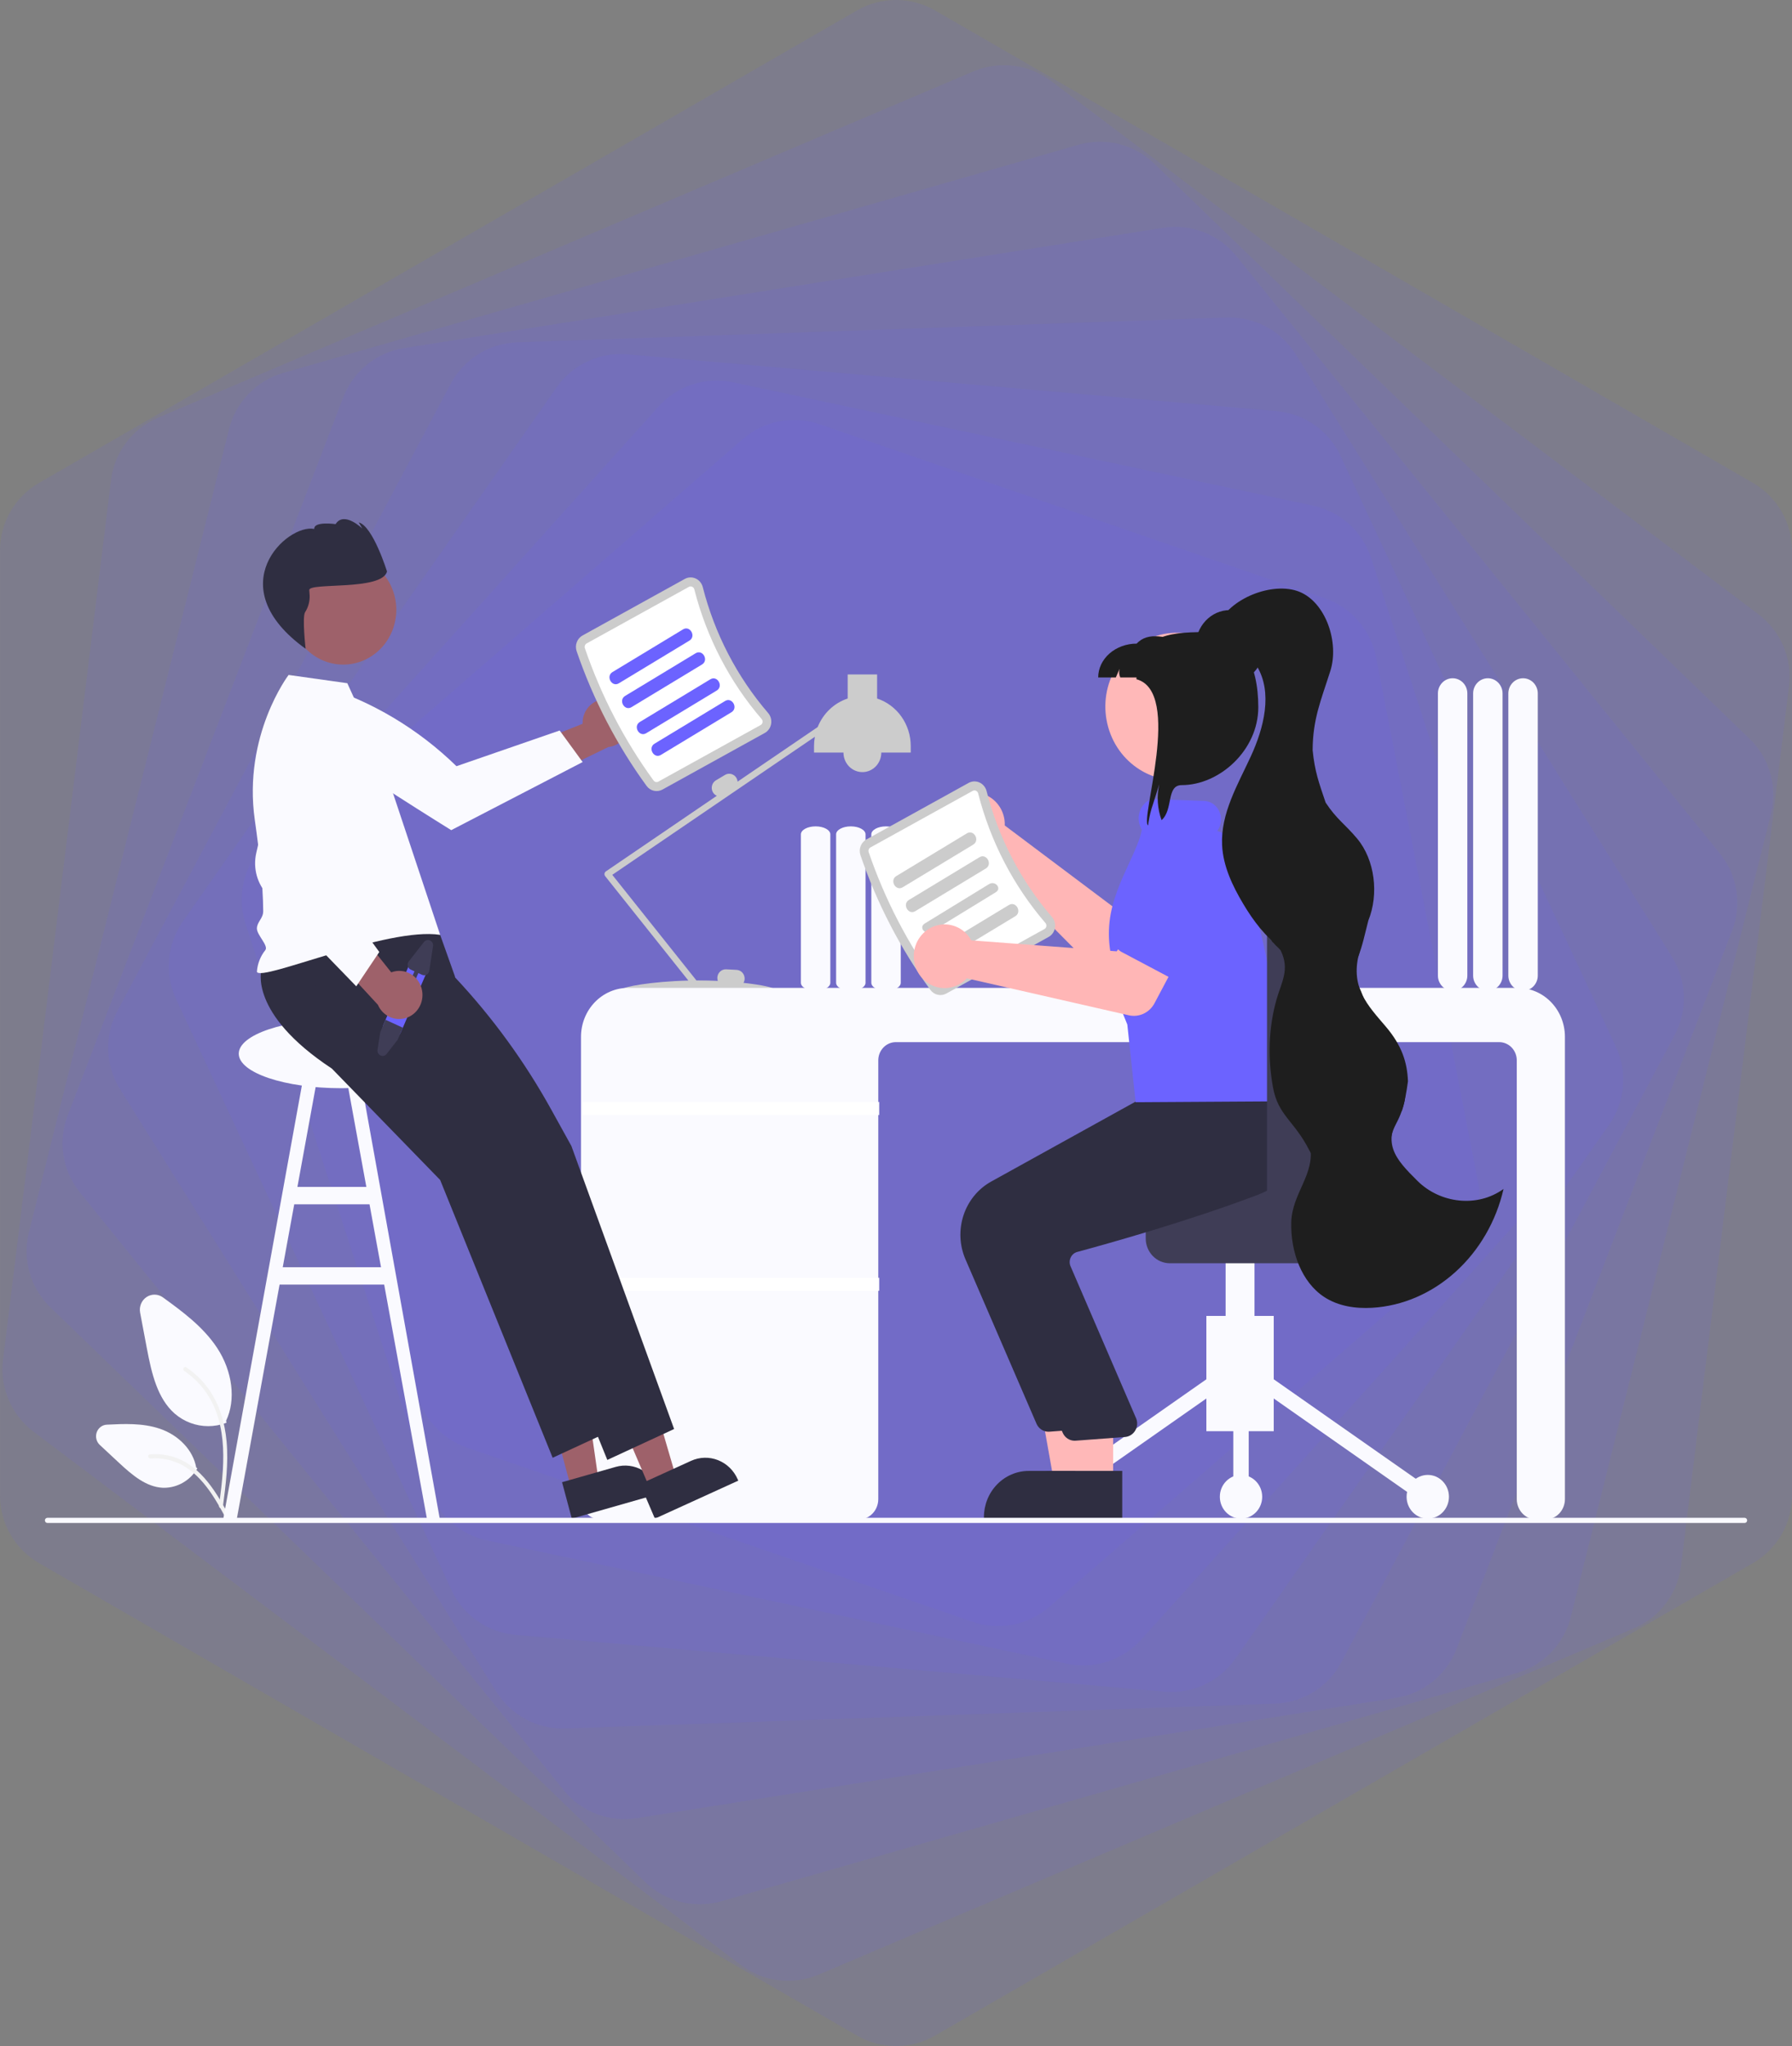 <svg xmlns="http://www.w3.org/2000/svg" fill="none" viewBox="54.37 22.97 458.99 523.81">
<rect x="54.37" y="22.97" width="458.99" height="523.81" fill="#808080" stroke="none"/>
<path d="M273.871 25.645C280.059 22.072 287.683 22.072 293.871 25.645L503.368 146.598C509.556 150.17 513.368 156.773 513.368 163.918V405.824C513.368 412.969 509.556 419.572 503.368 423.145L293.871 544.098C287.683 547.67 280.059 547.67 273.871 544.098L64.374 423.145C58.186 419.572 54.374 412.969 54.374 405.824V163.918C54.374 156.773 58.186 150.17 64.374 146.598L273.871 25.645Z" fill="#6C63FF" fill-opacity="0.1"/>
<path d="M303.709 41.246C310.287 38.455 317.854 39.384 323.56 43.684L504.776 180.239C510.482 184.539 513.461 191.557 512.59 198.649L484.937 423.864C484.066 430.956 479.478 437.045 472.901 439.837L264.033 528.496C257.456 531.288 249.888 530.359 244.182 526.059L62.967 389.503C57.26 385.203 54.281 378.185 55.152 371.093L82.805 145.878C83.676 138.786 88.264 132.698 94.841 129.906L303.709 41.246Z" fill="#6C63FF" fill-opacity="0.1"/>
<path d="M330.623 60.034C337.492 58.065 344.889 59.909 350.029 64.873L502.461 212.075C507.601 217.039 509.703 224.367 507.974 231.3L456.71 436.912C454.981 443.845 449.685 449.329 442.816 451.299L239.119 509.708C232.251 511.677 224.853 509.833 219.713 504.869L67.281 357.667C62.141 352.704 60.039 345.375 61.768 338.442L113.033 132.83C114.761 125.897 120.057 120.413 126.926 118.444L330.623 60.034Z" fill="#6C63FF" fill-opacity="0.1"/>
<path d="M352.307 81.29C359.365 80.172 366.482 82.904 370.979 88.457L494.896 241.482C499.392 247.035 500.585 254.565 498.024 261.235L427.46 445.063C424.899 451.734 418.974 456.532 411.917 457.649L217.435 488.452C210.378 489.57 203.26 486.838 198.763 481.285L74.847 328.26C70.35 322.707 69.157 315.177 71.718 308.506L142.283 124.679C144.843 118.008 150.768 113.21 157.826 112.093L352.307 81.29Z" fill="#6C63FF" fill-opacity="0.1"/>
<path d="M368.573 104.27C375.714 104.021 382.445 107.6 386.232 113.659L482.627 267.924C486.414 273.984 486.68 281.603 483.325 287.912L397.926 448.526C394.571 454.835 388.106 458.875 380.965 459.124L199.169 465.472C192.029 465.722 185.297 462.143 181.511 456.083L85.115 301.818C81.329 295.758 81.062 288.139 84.417 281.83L169.817 121.217C173.171 114.908 179.637 110.868 186.778 110.618L368.573 104.27Z" fill="#6C63FF" fill-opacity="0.1"/>
<path d="M381.348 128.226C388.466 128.849 394.711 133.222 397.731 139.697L468.268 290.966C471.288 297.441 470.623 305.036 466.525 310.889L370.792 447.611C366.693 453.464 359.784 456.686 352.666 456.063L186.395 441.516C179.277 440.894 173.031 436.521 170.012 430.045L99.474 278.777C96.454 272.301 97.119 264.706 101.217 258.853L196.951 122.131C201.049 116.278 207.959 113.056 215.077 113.679L381.348 128.226Z" fill="#6C63FF" fill-opacity="0.1"/>
<path d="M390.674 152.42C397.663 153.906 403.329 159.007 405.537 165.803L452.479 310.274C454.687 317.069 453.102 324.527 448.32 329.837L346.676 442.725C341.894 448.035 334.644 450.391 327.654 448.905L179.068 417.322C172.079 415.837 166.413 410.735 164.205 403.94L117.264 259.468C115.055 252.673 116.641 245.215 121.422 239.905L223.067 127.017C227.848 121.707 235.099 119.351 242.088 120.837L390.674 152.42Z" fill="#6C63FF" fill-opacity="0.1"/>
<path d="M393.707 176.142C400.463 178.469 405.465 184.223 406.828 191.237L432.951 325.627C434.314 332.641 431.832 339.85 426.44 344.538L323.115 434.356C317.723 439.044 310.239 440.498 303.483 438.172L174.036 393.6C167.28 391.274 162.278 385.52 160.914 378.506L134.791 244.115C133.428 237.101 135.91 229.892 141.303 225.205L244.627 135.386C250.02 130.699 257.504 129.244 264.26 131.57L393.707 176.142Z" fill="#6C63FF" fill-opacity="0.1"/>
<g clip-path="url(#clip0_96_455)">
<path d="M430.205 272.725V200.5C430.205 199.468 429.808 198.479 429.101 197.75C428.394 197.02 427.435 196.611 426.436 196.611C425.436 196.611 424.477 197.02 423.77 197.75C423.063 198.479 422.666 199.468 422.666 200.5V272.725C422.666 273.757 423.063 274.746 423.77 275.475C424.477 276.205 425.436 276.614 426.436 276.614C427.435 276.614 428.394 276.205 429.101 275.475C429.808 274.746 430.205 273.757 430.205 272.725Z" fill="#FAFAFF"/>
<path d="M439.225 272.725V200.5C439.225 199.468 438.828 198.479 438.121 197.75C437.414 197.02 436.455 196.611 435.455 196.611C434.456 196.611 433.497 197.02 432.79 197.75C432.083 198.479 431.686 199.468 431.686 200.5V272.725C431.686 273.757 432.083 274.746 432.79 275.475C433.497 276.205 434.456 276.614 435.455 276.614C436.455 276.614 437.414 276.205 438.121 275.475C438.828 274.746 439.225 273.757 439.225 272.725Z" fill="#FAFAFF"/>
<path d="M448.244 272.725V200.5C448.244 199.468 447.847 198.479 447.14 197.75C446.433 197.02 445.475 196.611 444.475 196.611C443.475 196.611 442.517 197.02 441.81 197.75C441.103 198.479 440.706 199.468 440.706 200.5V272.725C440.706 273.757 441.103 274.746 441.81 275.475C442.517 276.205 443.475 276.614 444.475 276.614C445.475 276.614 446.433 276.205 447.14 275.475C447.847 274.746 448.244 273.757 448.244 272.725Z" fill="#FAFAFF"/>
<path d="M107.703 388.084C109.221 388.085 110.727 387.816 112.156 387.287L112.377 387.205L112.275 386.702C114.834 381.368 113.939 374.061 109.985 368.052C106.39 362.591 100.923 358.62 96.099 355.116C95.487 354.672 94.76 354.426 94.012 354.412C93.264 354.397 92.528 354.613 91.9 355.033C91.272 355.453 90.78 356.057 90.487 356.768C90.195 357.479 90.115 358.264 90.258 359.022L91.983 368.152C93.228 374.738 94.709 380.972 99.1 384.86C101.512 386.942 104.557 388.084 107.703 388.084Z" fill="#FAFAFF"/>
<path d="M96.407 403.862C98.078 403.851 99.719 403.411 101.183 402.58C102.647 401.749 103.886 400.553 104.788 399.103L104.913 398.902L104.615 398.631C103.843 394.287 100.214 390.417 95.341 388.752C90.911 387.24 86.022 387.487 81.711 387.705C81.141 387.733 80.592 387.936 80.134 388.286C79.676 388.637 79.329 389.12 79.138 389.674C78.946 390.229 78.918 390.829 79.058 391.4C79.197 391.97 79.498 392.485 79.921 392.88L84.772 397.397C88.297 400.679 91.812 403.642 96.053 403.855C96.171 403.859 96.289 403.862 96.407 403.862Z" fill="#FAFAFF"/>
<path d="M111.46 408.691C112.177 403.187 112.913 397.614 112.411 392.051C111.965 387.111 110.536 382.287 107.627 378.331C106.09 376.242 104.211 374.446 102.075 373.024C101.52 372.654 101.009 373.583 101.561 373.951C105.265 376.431 108.113 380.055 109.699 384.307C111.471 389.059 111.755 394.241 111.45 399.289C111.265 402.343 110.874 405.376 110.48 408.405C110.448 408.541 110.467 408.685 110.533 408.807C110.598 408.929 110.706 409.021 110.835 409.065C110.9 409.083 110.967 409.088 111.034 409.079C111.101 409.069 111.165 409.047 111.223 409.012C111.281 408.977 111.332 408.931 111.373 408.876C111.414 408.821 111.443 408.758 111.46 408.691Z" fill="#F2F2F2"/>
<path d="M113.485 411.854C110.037 405.42 106.038 398.269 98.893 395.983C96.908 395.35 94.823 395.123 92.755 395.315C92.103 395.374 92.266 396.433 92.916 396.374C96.391 396.073 99.858 397.04 102.711 399.107C105.473 401.09 107.623 403.847 109.443 406.77C110.558 408.56 111.557 410.427 112.556 412.291C112.875 412.887 113.808 412.457 113.485 411.854Z" fill="#F2F2F2"/>
<path d="M115.036 411.76L111.555 411.842L132.545 296.149L136.027 296.825L130.546 326.838H148.204L142.723 296.825L146.204 296.149L167.019 411.842L163.714 411.76L152.77 351.839H125.98L115.036 411.76ZM151.959 347.394L149.016 331.283H129.734L126.791 347.394H151.959Z" fill="#FAFAFF"/>
<path d="M267.043 274.568V236.574C267.043 235.446 265.353 234.529 263.274 234.529C261.196 234.529 259.505 235.446 259.505 236.574V274.568C259.505 275.696 261.196 276.614 263.274 276.614C265.353 276.614 267.043 275.696 267.043 274.568Z" fill="#FAFAFF"/>
<path d="M276.063 274.568V236.574C276.063 235.446 274.372 234.529 272.294 234.529C270.215 234.529 268.524 235.446 268.524 236.574V274.568C268.524 275.696 270.215 276.614 272.294 276.614C274.372 276.614 276.063 275.696 276.063 274.568Z" fill="#FAFAFF"/>
<path d="M285.083 274.568V236.574C285.083 235.446 283.392 234.529 281.313 234.529C279.235 234.529 277.544 235.446 277.544 236.574V274.568C277.544 275.696 279.235 276.614 281.313 276.614C283.392 276.614 285.083 275.696 285.083 274.568Z" fill="#FAFAFF"/>
<path d="M209.202 246.628C209.219 246.512 209.259 246.402 209.32 246.303C209.381 246.205 209.461 246.121 209.556 246.056L237.973 226.7C237.545 226.516 237.187 226.192 236.953 225.779C236.67 225.268 236.593 224.662 236.741 224.093C236.888 223.524 237.248 223.039 237.742 222.743L240.073 221.354C240.568 221.061 241.156 220.982 241.707 221.134C242.258 221.287 242.729 221.658 243.016 222.167C243.171 222.447 243.264 222.759 243.288 223.08L263.801 209.108C264.49 207.387 265.535 205.841 266.862 204.579C268.189 203.316 269.767 202.368 271.486 201.799V195.638H279.025V201.799C281.526 202.624 283.708 204.248 285.257 206.436C286.806 208.624 287.64 211.263 287.641 213.972V215.639H280.102C280.102 216.965 279.591 218.237 278.682 219.175C277.773 220.113 276.541 220.639 275.255 220.639C273.97 220.639 272.737 220.113 271.828 219.175C270.92 218.237 270.409 216.965 270.409 215.639H262.87V213.972C262.871 213.173 262.944 212.376 263.088 211.591L211.195 246.937L232.751 273.978C232.918 273.977 233.085 273.975 233.253 273.975C234.973 273.975 236.64 274.017 238.228 274.09C238.132 273.815 238.09 273.523 238.104 273.232C238.136 272.644 238.391 272.093 238.815 271.698C239.239 271.304 239.797 271.099 240.368 271.128L243.056 271.273C243.626 271.305 244.161 271.569 244.543 272.006C244.925 272.444 245.123 273.02 245.095 273.608C245.075 273.955 244.975 274.293 244.803 274.592C249.558 275.113 252.639 275.832 252.639 276.198C252.639 276.797 244.366 276.226 234.011 276.199C233.964 276.338 233.881 276.461 233.772 276.556C233.664 276.652 233.532 276.715 233.391 276.741C233.251 276.766 233.106 276.753 232.972 276.701C232.838 276.65 232.72 276.563 232.63 276.449L232.43 276.199C222.106 276.229 213.868 276.795 213.868 276.198C213.868 275.634 221.192 274.232 230.683 274.007L209.377 247.281C209.305 247.191 209.252 247.086 209.222 246.973C209.192 246.861 209.185 246.743 209.202 246.628Z" fill="#CCCCCC"/>
<path d="M208.222 411.995H274.29C275.625 411.993 276.905 411.443 277.849 410.464C278.793 409.486 279.324 408.16 279.325 406.776V294.429C279.327 293.193 279.801 292.008 280.645 291.134C281.488 290.26 282.632 289.768 283.825 289.767H438.365C439.558 289.768 440.702 290.26 441.546 291.134C442.389 292.008 442.864 293.193 442.865 294.429V406.776C442.867 408.16 443.398 409.486 444.342 410.464C445.286 411.443 446.566 411.993 447.901 411.995H450.162C451.497 411.993 452.777 411.443 453.721 410.464C454.665 409.486 455.196 408.16 455.198 406.776V288.378C455.194 285.063 453.922 281.886 451.66 279.542C449.398 277.199 446.332 275.881 443.133 275.877H215.25C212.051 275.881 208.985 277.199 206.723 279.542C204.461 281.886 203.189 285.063 203.185 288.378V406.776C203.187 408.16 203.718 409.486 204.662 410.464C205.606 411.443 206.887 411.993 208.222 411.995Z" fill="#FAFAFF"/>
<path d="M203.636 305.088H279.563V308.422H203.636V305.088Z" fill="white"/>
<path d="M203.636 350.09H279.563V353.424H203.636V350.09Z" fill="white"/>
<path d="M342.414 275.371L344.596 274.423L346.093 263.137H366.028L367.65 274.377L369.603 275.384C369.696 275.433 369.771 275.512 369.815 275.61C369.859 275.707 369.87 275.817 369.846 275.922C369.822 276.027 369.765 276.12 369.683 276.187C369.601 276.254 369.5 276.291 369.395 276.291H342.593C342.486 276.291 342.383 276.252 342.3 276.182C342.217 276.112 342.16 276.015 342.139 275.907C342.118 275.799 342.134 275.686 342.184 275.589C342.234 275.491 342.315 275.414 342.414 275.371Z" fill="#FAFAFF"/>
<path d="M210.367 202.006C209.508 201.878 208.632 201.946 207.801 202.206C206.97 202.465 206.205 202.909 205.558 203.507C204.912 204.104 204.4 204.841 204.06 205.664C203.719 206.488 203.557 207.379 203.586 208.274L183.897 216.093L192.817 222.669L210.147 214.235C211.601 214.085 212.952 213.39 213.942 212.282C214.933 211.173 215.495 209.729 215.522 208.221C215.549 206.714 215.039 205.248 214.089 204.103C213.139 202.957 211.814 202.211 210.367 202.006Z" fill="#9E616A"/>
<path d="M135.604 198.167L132.273 204.416C133.078 208.379 135.159 211.945 138.177 214.533C143.277 218.971 169.943 235.499 169.943 235.499L203.608 218.062L197.718 209.988L171.288 219.126C161.484 209.574 149.652 202.517 136.737 198.518L135.604 198.167Z" fill="#FAFAFF"/>
<path d="M141.798 301.564C127.288 301.564 115.525 297.609 115.525 292.731C115.525 287.853 127.288 283.898 141.798 283.898C156.309 283.898 168.071 287.853 168.071 292.731C168.071 297.609 156.309 301.564 141.798 301.564Z" fill="#FAFAFF"/>
<path d="M200.74 404.275L207.716 402.285L203.598 373.574L193.301 376.511L200.74 404.275Z" fill="#9E616A"/>
<path d="M200.83 411.76L223.326 405.344L223.247 405.05C222.605 402.654 221.067 400.62 218.971 399.394C216.875 398.168 214.393 397.851 212.071 398.513L212.07 398.514L198.331 402.432L200.83 411.76Z" fill="#2F2E41"/>
<path d="M220.968 404.368L227.589 401.351L219.462 373.566L209.69 378.018L220.968 404.368Z" fill="#9E616A"/>
<path d="M222.113 411.76L243.463 402.033L243.344 401.754C242.371 399.48 240.562 397.698 238.316 396.8C236.069 395.902 233.569 395.962 231.365 396.966L231.364 396.966L218.324 402.907L222.113 411.76Z" fill="#2F2E41"/>
<path d="M121.351 271.136C121.351 271.136 117.841 282.355 139.375 296.543L167.108 325.055L195.923 396.173L213.031 388.259L209.676 379.019L207.424 372.819L206.272 369.646L205.038 366.246L186.723 315.806L171.338 288.014L170.892 272.934L167.108 262.303L139.654 252.252L121.351 271.136Z" fill="#2F2E41"/>
<path d="M135.352 271.692C135.352 271.692 131.842 282.911 153.376 297.099L181.108 325.61L209.924 396.728L227.032 388.815L223.676 379.575L221.425 373.374L220.273 370.202L219.038 366.801L200.723 316.362L195.572 307.056C188.777 294.78 180.519 283.429 170.992 273.269L165.942 267.883L165.404 259.549L153.654 252.808L135.352 271.692Z" fill="#2F2E41"/>
<path d="M151.942 216.769L143.326 197.879L128.291 195.763C128.291 195.763 116.55 211.196 119.632 232.881C120.788 241.013 121.73 249.109 121.786 256.215C121.801 258.106 120.198 258.951 120.171 260.66C120.144 262.339 123.21 265.075 122.325 266.216C121.06 267.789 120.306 269.733 120.171 271.772C121.238 274.392 153.534 260.197 167.108 262.303L151.942 216.769Z" fill="#FAFAFF"/>
<path d="M130.586 186.253C126.749 179.592 128.871 170.982 135.327 167.023C141.783 163.063 150.128 165.253 153.966 171.914C157.804 178.575 155.681 187.185 149.225 191.145C142.769 195.104 134.424 192.914 130.586 186.253Z" fill="#9E616A"/>
<path d="M133.582 174.046C133.608 174.415 133.644 174.904 133.685 175.457C133.727 176.972 133.314 178.462 132.501 179.724C131.74 181.052 132.648 189.069 132.648 189.069C110.372 173.048 127.974 156.953 134.859 158.384C134.715 156.346 140.33 157.153 140.33 157.153C142.47 153.716 147.16 158.279 147.16 158.279L146.255 156.708C149.895 157.664 153.494 169.273 153.494 169.273C152.259 174.281 133.438 172.008 133.582 174.046Z" fill="#2F2E41"/>
<path d="M219.998 224.2C212.343 213.695 206.292 202.042 202.054 189.648C201.809 188.906 201.826 188.099 202.103 187.37C202.381 186.641 202.9 186.036 203.568 185.665L229.763 171.184C230.187 170.948 230.658 170.814 231.139 170.794C231.62 170.774 232.099 170.867 232.54 171.067C232.989 171.269 233.388 171.573 233.706 171.957C234.024 172.342 234.252 172.796 234.375 173.285C237.424 185.229 243.155 196.264 251.104 205.499C251.431 205.875 251.671 206.323 251.805 206.809C251.939 207.294 251.964 207.806 251.878 208.303C251.795 208.792 251.605 209.256 251.322 209.658C251.039 210.06 250.671 210.391 250.246 210.624L224.051 225.105C223.381 225.474 222.606 225.585 221.864 225.419C221.122 225.254 220.461 224.822 219.998 224.2Z" fill="#CCCCCC"/>
<path d="M221.786 222.814C221.927 222.995 222.125 223.121 222.345 223.168C222.566 223.215 222.796 223.181 222.995 223.072L249.19 208.59C249.317 208.522 249.427 208.424 249.512 208.304C249.596 208.184 249.652 208.046 249.676 207.9C249.704 207.746 249.696 207.588 249.654 207.437C249.612 207.287 249.537 207.148 249.434 207.033C241.25 197.526 235.35 186.166 232.212 173.87C232.175 173.718 232.105 173.577 232.007 173.457C231.909 173.338 231.786 173.244 231.647 173.182C231.515 173.121 231.372 173.093 231.229 173.099C231.085 173.105 230.945 173.145 230.819 173.217L204.625 187.698C204.426 187.809 204.271 187.988 204.187 188.203C204.103 188.419 204.094 188.659 204.163 188.88C208.325 201.053 214.268 212.497 221.786 222.814Z" fill="white"/>
<path d="M230.95 186.976L212.883 197.902C211.085 198.989 209.457 196.109 211.252 195.023L229.32 184.097C231.117 183.01 232.745 185.89 230.95 186.976Z" fill="#6C63FF"/>
<path d="M234.181 193.087L216.114 204.013C214.316 205.1 212.688 202.22 214.483 201.135L232.55 190.209C234.348 189.122 235.976 192.002 234.181 193.087Z" fill="#6C63FF"/>
<path d="M237.951 199.754L219.883 210.68C218.086 211.767 216.458 208.887 218.252 207.802L236.32 196.876C238.118 195.789 239.745 198.669 237.951 199.754Z" fill="#6C63FF"/>
<path d="M241.72 205.31L223.653 216.236C221.855 217.323 220.227 214.443 222.022 213.358L240.089 202.431C241.887 201.344 243.515 204.224 241.72 205.31Z" fill="#6C63FF"/>
<path d="M159.356 269.579L152.573 285.316C152.409 285.693 152.339 286.106 152.369 286.517C152.399 286.929 152.528 287.326 152.745 287.674C152.999 288.089 153.367 288.417 153.802 288.616C154.237 288.816 154.72 288.878 155.189 288.796C155.349 288.77 155.506 288.727 155.657 288.667C156.256 288.428 156.74 287.954 157.001 287.348L163.784 271.611C163.913 271.311 163.984 270.987 163.992 270.659C164 270.331 163.946 270.004 163.832 269.698C163.601 269.079 163.142 268.58 162.555 268.31C161.967 268.041 161.3 268.023 160.701 268.261C160.101 268.499 159.617 268.973 159.356 269.579Z" fill="#6C63FF"/>
<path d="M153.12 284.047L151.761 287.223L151.066 291.726C151.02 292.022 151.07 292.326 151.209 292.59C151.348 292.854 151.567 293.063 151.833 293.185C152.099 293.307 152.396 293.335 152.679 293.265C152.962 293.194 153.214 293.029 153.397 292.795L156.209 289.186L157.548 286.079L153.12 284.047Z" fill="#3F3D56"/>
<path d="M165.291 265.2L164.319 271.501C164.288 271.707 164.21 271.903 164.093 272.074C163.976 272.244 163.823 272.385 163.645 272.484C163.467 272.584 163.27 272.64 163.067 272.648C162.865 272.656 162.664 272.616 162.479 272.532L161.515 272.089L159.655 276.405C159.597 276.539 159.489 276.644 159.356 276.697C159.223 276.749 159.075 276.745 158.945 276.686C158.814 276.626 158.712 276.515 158.661 276.378C158.61 276.24 158.613 276.088 158.671 275.953L160.531 271.638L159.567 271.196C159.248 271.049 158.998 270.778 158.872 270.441C158.746 270.105 158.754 269.73 158.895 269.4C158.942 269.291 159.003 269.188 159.076 269.095L162.96 264.13C163.142 263.897 163.395 263.732 163.678 263.662C163.96 263.591 164.258 263.619 164.524 263.741C164.79 263.863 165.009 264.072 165.148 264.336C165.287 264.6 165.337 264.904 165.291 265.2Z" fill="#3F3D56"/>
<path d="M162.478 276.572C162.325 275.691 161.986 274.855 161.486 274.123C160.986 273.391 160.337 272.781 159.584 272.336C158.831 271.891 157.992 271.621 157.127 271.547C156.262 271.472 155.392 271.595 154.578 271.905L141.187 255.083L137.945 265.888L151.158 280.206C151.753 281.583 152.817 282.687 154.149 283.308C155.48 283.929 156.987 284.025 158.382 283.577C159.777 283.129 160.965 282.169 161.72 280.878C162.475 279.587 162.744 278.055 162.478 276.572Z" fill="#9E616A"/>
<path d="M145.62 275.479L151.518 266.69L134.771 243.653L143.398 224.58L142.77 201.892L135.641 200.534L135.553 200.579C132.087 202.638 129.408 205.857 127.961 209.704C126.182 214.291 122.212 231.511 120.004 241.366C119.57 243.276 119.618 245.269 120.142 247.155C120.666 249.04 121.649 250.756 122.998 252.139L145.62 275.479Z" fill="#FAFAFF"/>
<path d="M311.67 233.011C311.719 233.438 311.735 233.868 311.719 234.298L341.913 256.962L350.208 253.175L357.385 265.344L343.332 273.522C342.196 274.182 340.884 274.445 339.592 274.271C338.299 274.096 337.096 273.494 336.164 272.554L305.774 241.929C304.219 242.337 302.58 242.246 301.075 241.669C299.571 241.093 298.272 240.057 297.352 238.7C296.432 237.343 295.934 235.73 295.924 234.074C295.915 232.418 296.394 230.798 297.299 229.43C298.203 228.062 299.49 227.011 300.988 226.416C302.485 225.821 304.123 225.71 305.683 226.099C307.243 226.488 308.652 227.357 309.721 228.592C310.791 229.827 311.47 231.368 311.67 233.011Z" fill="#FFB6B6"/>
<path d="M342.89 257.791L351.695 272.929C351.946 273.36 352.283 273.73 352.685 274.014C353.086 274.298 353.543 274.489 354.022 274.575C354.502 274.661 354.994 274.639 355.465 274.51C355.936 274.382 356.374 274.151 356.75 273.832L369.934 262.661C372.062 261.325 373.591 259.174 374.184 256.678C374.777 254.182 374.387 251.545 373.099 249.346C371.811 247.146 369.731 245.563 367.313 244.944C364.896 244.324 362.339 244.719 360.203 246.041L344.496 252.763C344.046 252.956 343.642 253.246 343.311 253.615C342.98 253.983 342.73 254.421 342.577 254.898C342.425 255.375 342.374 255.88 342.428 256.379C342.482 256.879 342.639 257.36 342.89 257.791Z" fill="#6C63FF"/>
<path d="M380.618 389.373H363.358V359.863H380.618V389.373Z" fill="#FAFAFF"/>
<path d="M364.223 375.478L366.438 378.846L325.014 407.847L322.799 404.479L364.223 375.478Z" fill="#FAFAFF"/>
<path d="M379.753 375.478L421.176 404.479L418.961 407.847L377.538 378.846L379.753 375.478Z" fill="#FAFAFF"/>
<path d="M323.907 411.76C320.911 411.76 318.482 409.254 318.482 406.163C318.482 403.072 320.911 400.566 323.907 400.566C326.903 400.566 329.331 403.072 329.331 406.163C329.331 409.254 326.903 411.76 323.907 411.76Z" fill="#FAFAFF"/>
<path d="M372.234 411.76C369.239 411.76 366.81 409.254 366.81 406.163C366.81 403.072 369.239 400.566 372.234 400.566C375.23 400.566 377.659 403.072 377.659 406.163C377.659 409.254 375.23 411.76 372.234 411.76Z" fill="#FAFAFF"/>
<path d="M420.069 411.76C417.073 411.76 414.644 409.254 414.644 406.163C414.644 403.072 417.073 400.566 420.069 400.566C423.065 400.566 425.493 403.072 425.493 406.163C425.493 409.254 423.065 411.76 420.069 411.76Z" fill="#FAFAFF"/>
<path d="M370.262 377.162H374.207V406.163H370.262V377.162Z" fill="#FAFAFF"/>
<path d="M375.686 373.092H368.289V333.914H375.686V373.092Z" fill="#FAFAFF"/>
<path d="M393.193 340.02V330.862C393.191 329.175 392.541 327.559 391.385 326.367C390.23 325.174 388.663 324.504 387.029 324.502H353.988C352.354 324.504 350.787 325.174 349.632 326.367C348.476 327.559 347.826 329.175 347.824 330.862V340.02C347.826 341.706 348.476 343.323 349.632 344.515C350.787 345.707 352.354 346.378 353.988 346.38H387.029C388.663 346.378 390.23 345.707 391.385 344.515C392.541 343.323 393.191 341.706 393.193 340.02Z" fill="#3F3D56"/>
<path d="M333.518 402.621L324.381 402.621L320.033 378.169L333.519 378.17L333.518 402.621Z" fill="#FFB8B8"/>
<path d="M335.848 411.76L306.385 411.759V411.374C306.385 409.821 306.682 408.282 307.258 406.847C307.834 405.411 308.679 404.107 309.744 403.008C310.808 401.909 312.073 401.038 313.464 400.443C314.855 399.849 316.347 399.542 317.852 399.542H317.854L335.849 399.543L335.848 411.76Z" fill="#2F2E41"/>
<path d="M319.851 387.458L301.634 345.312C300.113 341.759 299.945 337.746 301.163 334.072C302.381 330.397 304.896 327.331 308.207 325.484L347.72 303.623L365.75 302.041L382.382 300.481L382.502 300.69C382.655 300.958 386.231 307.331 383.814 314.318C381.981 319.619 377.211 323.759 369.639 326.624C351.964 333.31 331.546 339.025 323.587 341.172C323.236 341.264 322.907 341.433 322.623 341.666C322.339 341.899 322.106 342.192 321.939 342.525C321.772 342.854 321.673 343.215 321.648 343.585C321.623 343.956 321.672 344.327 321.793 344.677L338.717 383.907C338.894 384.405 338.957 384.937 338.903 385.464C338.849 385.991 338.678 386.498 338.403 386.946C338.129 387.394 337.759 387.771 337.321 388.048C336.883 388.325 336.389 388.495 335.878 388.544L323.232 389.494C323.125 389.504 323.018 389.509 322.911 389.509C322.264 389.509 321.63 389.315 321.087 388.951C320.544 388.587 320.115 388.069 319.851 387.458Z" fill="#2F2E41"/>
<path d="M339.481 402.621L330.344 402.621L325.996 378.169L339.482 378.17L339.481 402.621Z" fill="#FFB8B8"/>
<path d="M341.811 411.76L312.348 411.759V411.374C312.348 409.821 312.644 408.282 313.22 406.847C313.797 405.411 314.641 404.107 315.706 403.008C316.771 401.909 318.035 401.038 319.427 400.443C320.818 399.849 322.309 399.542 323.815 399.542H323.816L341.812 399.543L341.811 411.76Z" fill="#2F2E41"/>
<path d="M326.559 389.765L308.342 347.619C306.821 344.066 306.653 340.053 307.871 336.379C309.089 332.704 311.604 329.638 314.915 327.791L354.428 305.93L372.458 304.348L385.485 303.182L385.483 302.998C385.637 303.265 389.213 309.638 386.795 316.625C384.962 321.926 383.919 326.066 376.347 328.931C358.672 335.617 338.254 341.332 330.295 343.479C329.944 343.572 329.615 343.74 329.331 343.973C329.047 344.207 328.814 344.499 328.647 344.832C328.48 345.161 328.381 345.522 328.356 345.892C328.331 346.263 328.38 346.634 328.501 346.984L345.425 386.214C345.602 386.712 345.665 387.245 345.611 387.771C345.557 388.298 345.386 388.805 345.111 389.253C344.837 389.701 344.467 390.078 344.029 390.355C343.591 390.632 343.097 390.802 342.586 390.851L329.94 391.801C329.833 391.811 329.726 391.816 329.619 391.816C328.972 391.816 328.338 391.622 327.795 391.258C327.252 390.894 326.823 390.376 326.559 389.765Z" fill="#2F2E41"/>
<path d="M337.986 208.229C335.647 198.08 341.724 187.897 351.56 185.484C361.396 183.071 371.266 189.341 373.605 199.489C375.944 209.637 369.867 219.82 360.031 222.234C350.195 224.647 340.325 218.377 337.986 208.229Z" fill="#FFB8B8"/>
<path d="M292.694 276.425C285.039 265.919 278.988 254.267 274.75 241.872C274.504 241.131 274.522 240.324 274.799 239.595C275.077 238.865 275.596 238.261 276.264 237.89L302.459 223.408C302.883 223.172 303.353 223.039 303.835 223.019C304.316 222.999 304.795 223.092 305.236 223.292C305.685 223.493 306.084 223.798 306.402 224.182C306.72 224.566 306.948 225.02 307.07 225.51C310.119 237.453 315.85 248.489 323.8 257.723C324.127 258.099 324.367 258.547 324.501 259.033C324.635 259.519 324.66 260.03 324.574 260.528C324.491 261.017 324.301 261.48 324.018 261.883C323.735 262.285 323.367 262.615 322.942 262.848L296.747 277.33C296.077 277.699 295.302 277.81 294.56 277.644C293.817 277.478 293.156 277.046 292.694 276.425Z" fill="#CCCCCC"/>
<path d="M294.482 275.039C294.623 275.22 294.82 275.345 295.041 275.392C295.262 275.439 295.492 275.406 295.691 275.297L321.886 260.815C322.013 260.746 322.123 260.649 322.207 260.529C322.292 260.409 322.348 260.271 322.372 260.125C322.399 259.971 322.392 259.812 322.35 259.662C322.308 259.511 322.232 259.373 322.13 259.258C313.946 249.751 308.046 238.39 304.908 226.095C304.871 225.943 304.801 225.802 304.703 225.682C304.605 225.563 304.482 225.469 304.342 225.407C304.211 225.346 304.068 225.318 303.925 225.324C303.781 225.33 303.641 225.37 303.515 225.442L277.32 239.923C277.122 240.034 276.967 240.212 276.883 240.428C276.799 240.644 276.79 240.883 276.859 241.105C281.021 253.278 286.964 264.722 294.482 275.039Z" fill="white"/>
<path d="M303.646 239.2L285.579 250.127C283.781 251.214 282.153 248.334 283.948 247.248L302.015 236.322C303.813 235.235 305.441 238.115 303.646 239.2Z" fill="#CCCCCC"/>
<path d="M306.877 245.312L288.81 256.238C287.012 257.325 285.384 254.445 287.179 253.36L305.246 242.433C307.044 241.346 308.672 244.226 306.877 245.312Z" fill="#CCCCCC"/>
<path d="M309.415 251.399L292.984 261.464C291.349 262.465 289.601 260.395 291.233 259.395L307.664 249.331C309.299 248.329 311.048 250.4 309.415 251.399Z" fill="#CCCCCC"/>
<path d="M314.416 257.535L296.348 268.461C294.551 269.548 292.923 266.668 294.718 265.583L312.785 254.656C314.583 253.569 316.211 256.449 314.416 257.535Z" fill="#CCCCCC"/>
<path d="M345.24 305.153L381.466 304.929L381.476 304.663C382.167 285.91 379.946 268.923 374.685 252.731C374.611 252.125 374.53 251.477 374.451 250.841C373.553 243.597 372.839 237.845 366.163 235.703C366.719 234.94 367.047 234.025 367.106 233.073C367.148 232.439 367.068 231.804 366.869 231.203C366.671 230.602 366.359 230.048 365.951 229.572C365.561 229.114 365.086 228.739 364.554 228.472C364.022 228.204 363.444 228.048 362.853 228.013L349.959 227.56C349.281 227.555 348.622 227.786 348.087 228.215C347.105 228.967 346.415 230.056 346.141 231.285C345.866 232.515 346.024 233.805 346.588 234.925C346.74 235.237 346.798 235.379 346.82 235.441C346.362 237.919 345.002 240.862 343.562 243.977C341.501 248.437 339.166 253.491 338.565 258.899C338.241 261.819 338.376 264.773 338.964 267.649C339.233 269.198 339.295 270.778 339.148 272.345C339.03 274.669 338.919 276.862 340.192 278.984C340.517 279.559 340.888 280.172 341.323 280.851L343.114 285.267L345.24 305.153Z" fill="#6C63FF"/>
<path d="M399.604 331.397V255.025C399.601 252.537 398.641 250.151 396.936 248.391C395.23 246.631 392.918 245.641 390.506 245.639H387.99C385.577 245.641 383.265 246.631 381.559 248.391C379.854 250.151 378.894 252.537 378.892 255.025V331.397C378.894 333.885 379.854 336.271 381.559 338.031C383.265 339.79 385.577 340.78 387.99 340.783H390.506C392.918 340.78 395.23 339.79 396.936 338.031C398.641 336.271 399.601 333.885 399.604 331.397Z" fill="#3F3D56"/>
<path d="M302.458 262.648C302.718 262.984 302.952 263.34 303.158 263.714L340.399 266.52L345.506 258.785L357.827 265.212L350.075 279.811C349.449 280.991 348.469 281.929 347.282 282.485C346.095 283.04 344.765 283.184 343.492 282.894L302.013 273.433C300.9 274.626 299.462 275.442 297.889 275.771C296.316 276.101 294.683 275.929 293.208 275.277C291.732 274.626 290.484 273.527 289.629 272.125C288.773 270.724 288.352 269.087 288.42 267.433C288.488 265.779 289.043 264.185 290.011 262.864C290.979 261.543 292.313 260.557 293.837 260.037C295.361 259.518 297.002 259.489 298.542 259.956C300.082 260.422 301.448 261.361 302.458 262.648Z" fill="#FFB6B6"/>
<path d="M341.652 266.691L356.876 274.754C357.309 274.983 357.785 275.113 358.271 275.136C358.757 275.158 359.243 275.072 359.694 274.884C360.145 274.695 360.552 274.409 360.886 274.043C361.221 273.678 361.475 273.243 361.631 272.767L367.113 256.099C368.237 253.811 368.437 251.156 367.67 248.716C366.902 246.276 365.229 244.249 363.016 243.078C369.765 246.652 355.71 236.501 350.346 247.283L340.444 261.547C340.161 261.955 339.966 262.422 339.873 262.915C339.78 263.408 339.791 263.916 339.906 264.404C340.021 264.893 340.236 265.35 340.537 265.744C340.838 266.139 341.219 266.462 341.652 266.691Z" fill="#6C63FF"/>
<path d="M66.512 412.871H501.23C501.4 412.871 501.562 412.801 501.682 412.677C501.802 412.553 501.869 412.385 501.869 412.21C501.869 412.035 501.802 411.867 501.682 411.743C501.562 411.619 501.4 411.549 501.23 411.548H66.512C66.342 411.548 66.179 411.618 66.059 411.742C65.939 411.866 65.871 412.034 65.871 412.21C65.871 412.385 65.939 412.553 66.059 412.677C66.179 412.801 66.342 412.871 66.512 412.871Z" fill="#FAFAFF"/>
<path d="M340.171 196.409C340.784 194.901 340.517 195.686 341.136 194.185C340.937 194.925 340.998 195.7 341.312 196.409H358.27V187.743C353.302 186.012 348.445 184.539 345.511 187.743C342.896 187.743 340.389 188.656 338.54 190.281C336.692 191.906 335.653 194.11 335.653 196.409H340.171Z" fill="#1E1E1E"/>
<path d="M348.458 234.268C348.472 234.044 348.493 233.813 348.521 233.59C348.766 231.951 349.162 230.347 349.705 228.804C350.23 227.121 350.762 225.431 351.295 223.748C350.609 226.803 350.818 230.029 351.89 232.936C354.965 230.208 353.025 223.971 357.046 223.971C366.713 223.971 376.66 215.046 376.66 204.032C376.66 193.025 372.513 184.794 362.846 184.794C353.172 184.794 345.635 185.855 345.446 196.861C357.355 200.051 346.209 233.151 348.458 234.268Z" fill="#1E1E1E"/>
<path d="M369.369 197.787C374.208 197.787 378.131 193.617 378.131 188.474C378.131 183.331 374.208 179.162 369.369 179.162C364.53 179.162 360.607 183.331 360.607 188.474C360.607 193.617 364.53 197.787 369.369 197.787Z" fill="#1E1E1E"/>
<path d="M366.195 183.281L367.494 182.101C369.124 186.724 373.742 189.339 376.274 193.48C380.427 200.277 378.09 209.358 374.735 216.633C371.375 223.907 366.996 231.245 367.39 239.343C367.652 244.746 370.06 249.769 372.783 254.343C375.348 258.664 378.549 262.956 382.528 265.641C383.076 264.324 383.721 263.055 384.456 261.846C385.358 260.26 386.261 258.667 387.167 257.087C385.829 260.027 385.43 263.35 386.031 266.553C386.09 266.886 386.165 267.223 386.247 267.556C387.052 267.849 387.879 268.07 388.719 268.215C390.858 268.567 393.043 268.398 395.112 267.721C395.617 266.62 396.18 265.55 396.798 264.517C397.7 262.93 398.603 261.337 399.509 259.757C398.56 261.826 402.132 265.914 402.156 268.215C403.503 264.517 403.772 262.801 404.849 258.634C407.578 251.913 406.548 243.11 401.967 237.647C398.834 233.91 396.798 232.799 393.91 228.447C392.195 223.354 391.127 220.55 390.579 215.02C390.619 207.022 392.705 202.317 395.112 194.742C397.427 187.438 393.95 177.184 387.167 174.463C380.383 171.748 368.993 176.171 366.195 183.281Z" fill="#1E1E1E"/>
<path d="M378.656 256.466C379.066 255.784 379.282 254.986 379.275 254.175C379.269 253.365 379.041 252.579 378.622 251.922C377.057 249.622 374.573 246.318 372.122 245.772C368.04 244.863 371.091 244.069 372.896 239.872C374.7 235.675 373.727 232.803 377.818 233.667C381.91 234.531 385.278 237.878 387.287 241.881C389.388 239.086 393.62 239.317 396.064 241.648C398.509 243.98 404.986 249.227 405.103 252.82C404.034 256.551 404.675 259.765 402.695 266.294C399.863 275.632 404.765 280.416 409.345 285.821C413.471 290.689 414.808 294.993 414.995 299.785C413.516 311.071 411.259 309.635 410.537 315.141C411.041 324.768 412.588 316.064 405.103 318.175C400.964 319.342 393.002 323.935 389.771 317.545C385.834 309.761 381.726 308.64 380.4 301.234C379.075 293.828 379.268 286.094 381.336 278.828C382.609 274.353 384.784 271.18 382.39 266.294C381.646 265.397 381.651 265.603 380.446 264.261C379.904 263.993 379.301 261.617 378.925 261.112C378.549 260.606 377.837 261.099 377.703 260.458C377.57 259.818 377.571 259.15 377.706 258.505C377.842 257.86 378.109 257.254 378.487 256.735C378.548 256.647 378.605 256.557 378.656 256.466Z" fill="#1E1E1E"/>
<path d="M392.448 291.735C392.986 291.157 393.359 290.422 393.517 289.628C393.675 288.834 393.611 288.017 393.333 287.284C392.267 284.698 392.791 281.75 390.505 280.689C386.696 278.921 387.556 277.982 390.169 274.267C392.782 270.551 392.41 267.532 396.237 269.257C400.064 270.983 402.682 274.981 403.838 279.328C405.387 283.099 404.814 283.626 406.733 286.433C408.653 289.239 410.091 293.325 409.479 296.864C408.867 300.403 416.874 297.465 413.465 307.267C408.001 315.574 411.699 319.623 417.461 325.322C423.223 331.021 432.709 332.242 439.476 327.353C437.587 335.615 433.261 343.082 427.175 348.587C421.089 354.093 413.585 357.325 405.839 357.779C401.555 358.029 397.149 357.373 393.549 355.019C387.738 351.219 384.903 343.422 385.103 335.894C385.304 328.366 391.344 323.595 389.89 316.173C388.082 306.944 395.913 306.263 394.113 302.15C393.567 301.113 393.53 301.316 392.623 299.743C392.147 299.365 392.037 296.911 391.772 296.336C391.506 295.761 390.711 296.09 390.709 295.435C390.708 294.78 390.844 294.127 391.107 293.525C391.37 292.923 391.754 292.388 392.228 291.962C392.306 291.889 392.379 291.813 392.448 291.735Z" fill="#1E1E1E"/>
</g>
<defs>
<clipPath id="clip0_96_455">
<rect width="436" height="257" fill="white" transform="matrix(-1 0 0 1 501.871 155.871)"/>
</clipPath>
</defs>
</svg>